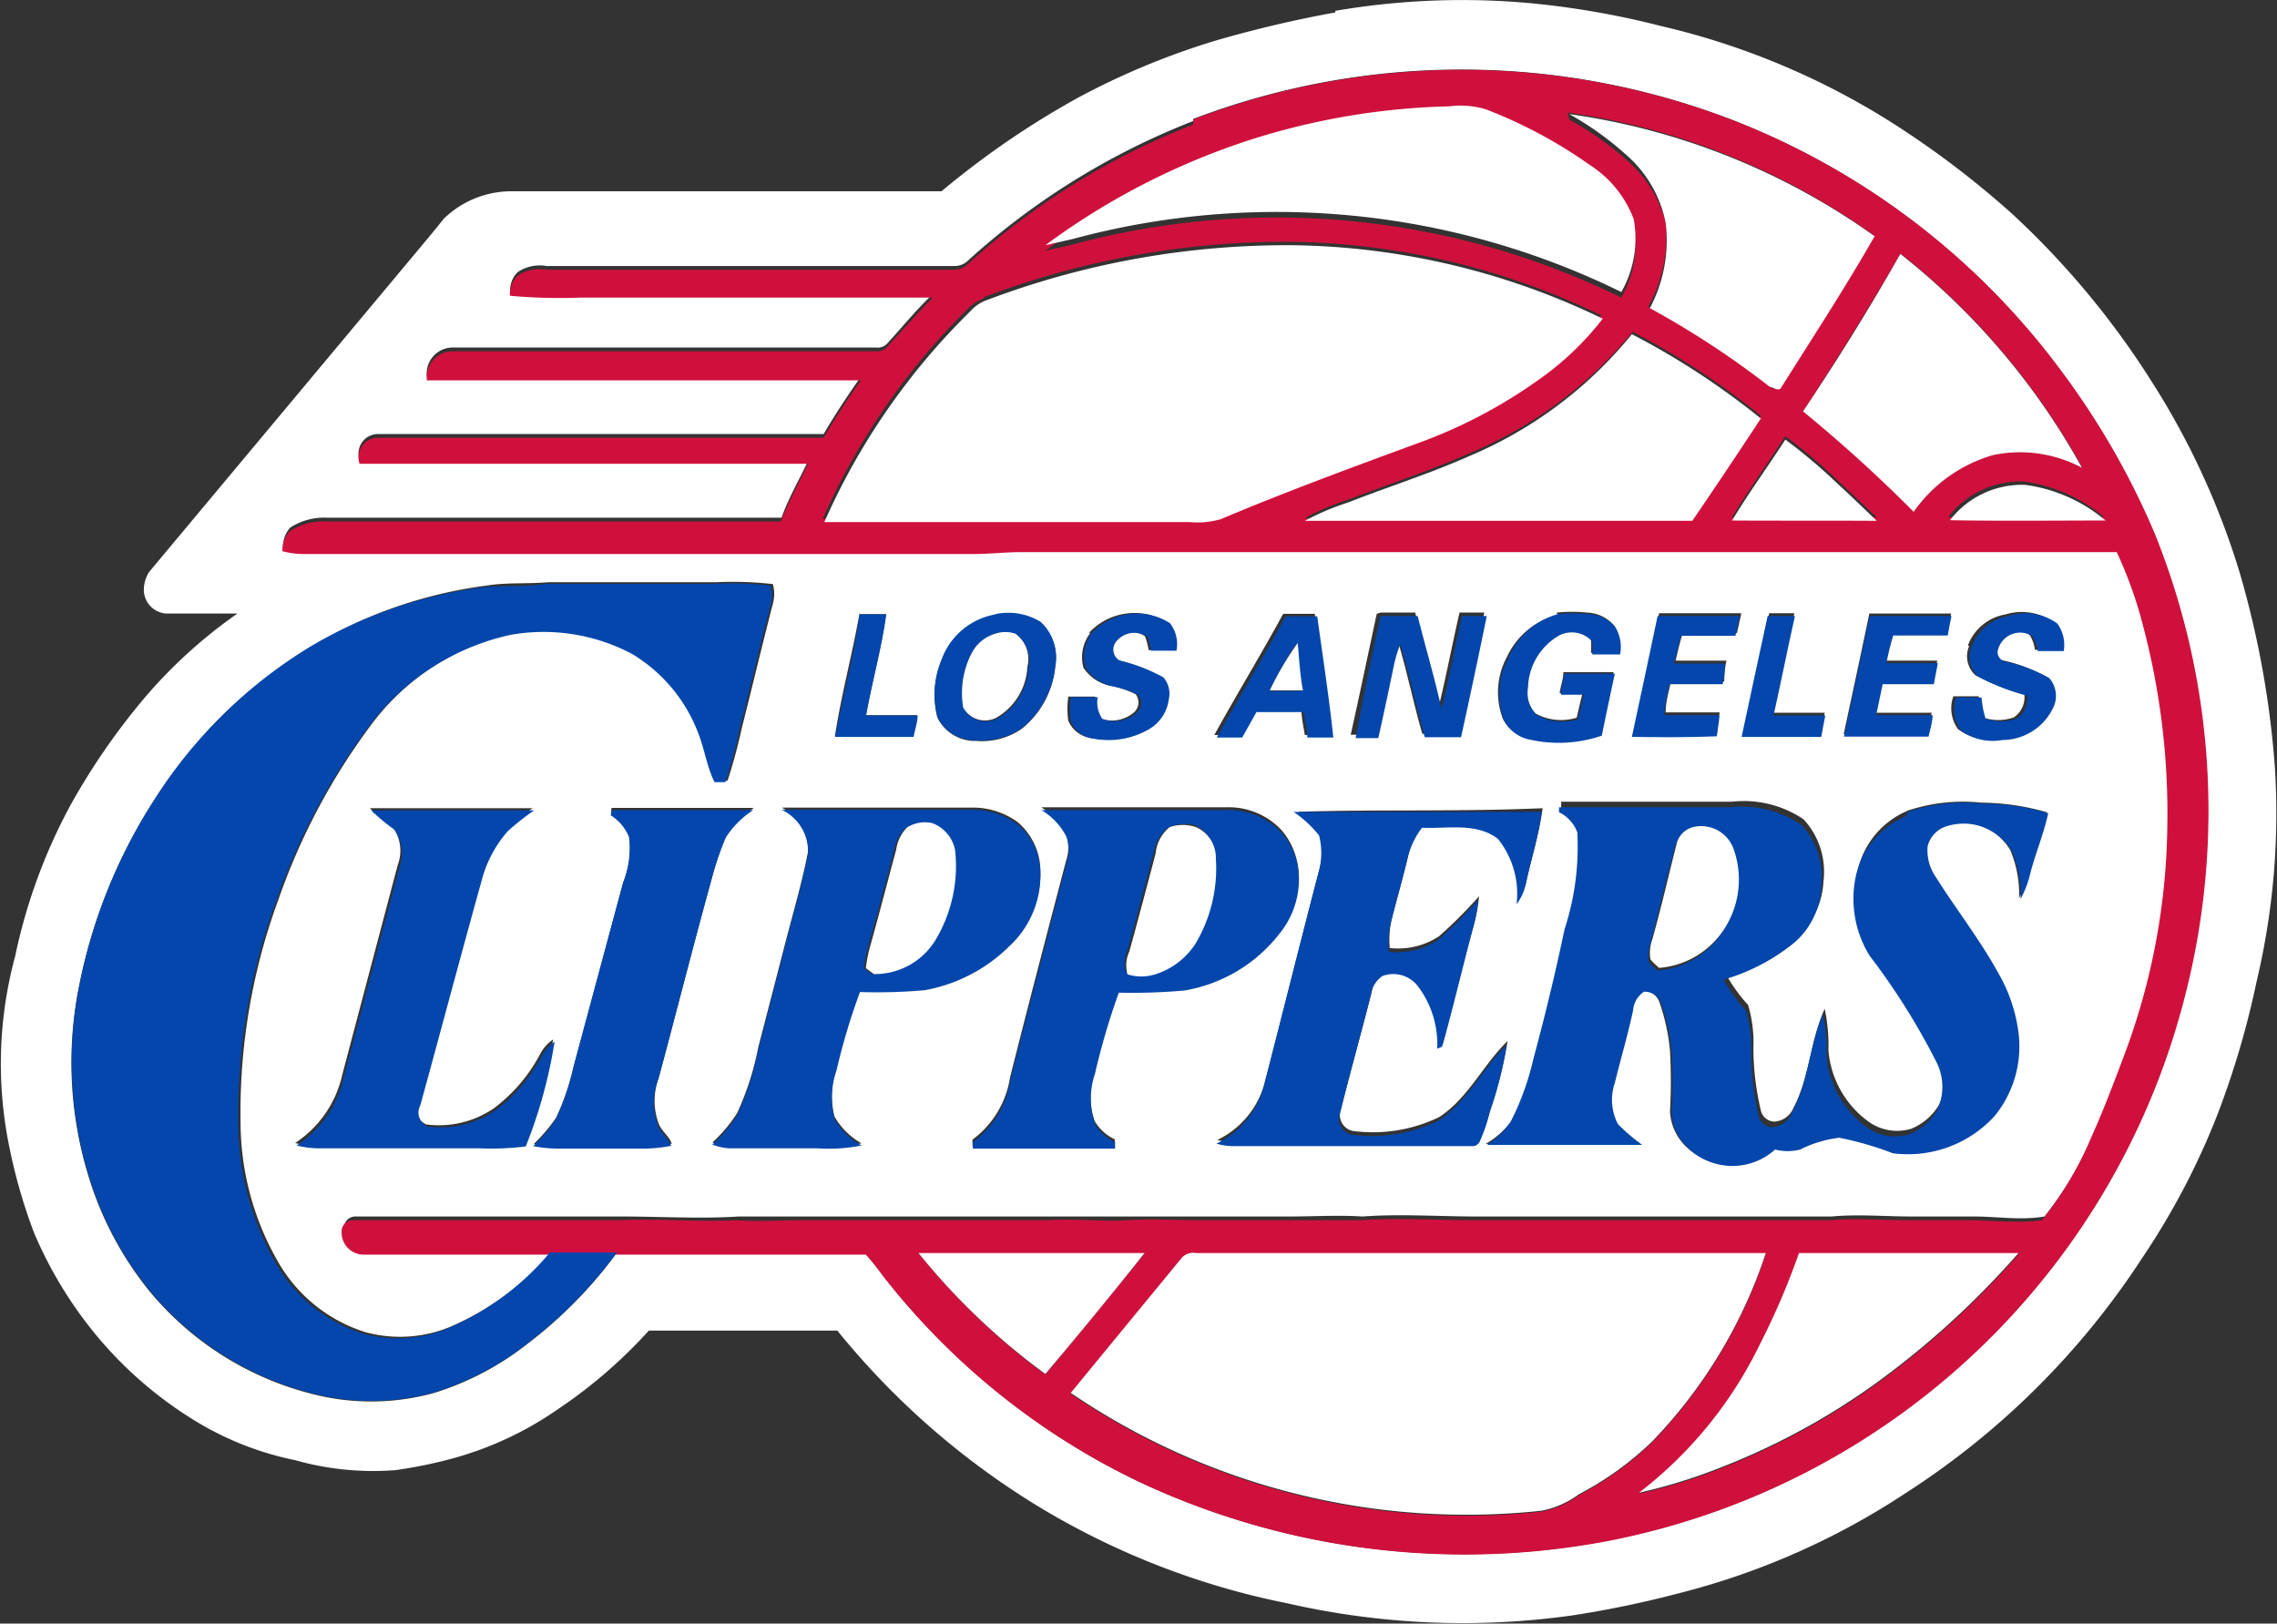 <svg id="Layer_1" data-name="Layer 1" xmlns="http://www.w3.org/2000/svg" viewBox="0 0 73.45 52.37"><rect x="0" y="0" width="73.45" height="52.37" fill="#333333" stroke="none"/><defs><style>.cls-1{fill:#fefffe;}.cls-2{fill:#d0103c;}.cls-3{fill:#0446ac;}</style></defs><title>los-angeles-clippers</title><path class="cls-1" d="M406.34,274.16a24.22,24.22,0,0,1,6.27-.25,27.25,27.25,0,0,1,4.2.73,24.12,24.12,0,0,1,8,3.46,29.49,29.49,0,0,1,3.38,2.62,27,27,0,0,1,4.47,5.37,24.88,24.88,0,0,1,2.85,6.17,30.21,30.21,0,0,1,1.14,6.28,23.46,23.46,0,0,1-.59,6.94,28.06,28.06,0,0,1-1.26,4.28,23.62,23.62,0,0,1-2.41,4.6,25.63,25.63,0,0,1-7.63,7.6,23.92,23.92,0,0,1-7.36,3.25,33,33,0,0,1-3.43.71,25.38,25.38,0,0,1-9.16-.39,24.88,24.88,0,0,1-8.05-3.13,25.24,25.24,0,0,1-6.48-5.67h-6.08a15.83,15.83,0,0,1-2.91,2.52,11.05,11.05,0,0,1-3.44,1.61,15.24,15.24,0,0,1-1.81.37,9.25,9.25,0,0,1-3.25-.32,10,10,0,0,1-3.34-1.34,12.82,12.82,0,0,1-3-2.6,13.38,13.38,0,0,1-2.08-3.39,17.61,17.61,0,0,1-.83-2.93,13.28,13.28,0,0,1,.22-6,17.94,17.94,0,0,1,1.79-4.88,21.8,21.8,0,0,1,2.07-3.07,15.84,15.84,0,0,1,3.31-3.1c-0.77,0-1.53,0-2.3,0a0.77,0.77,0,0,1-.72-0.73,1.09,1.09,0,0,1,.17-0.61l8.63-10.33c0.29-.35.59-0.7,0.87-1.06a3.13,3.13,0,0,1,2.17-.89h13.89a27.81,27.81,0,0,1,4.37-3,24.12,24.12,0,0,1,4.54-1.88,38.63,38.63,0,0,1,3.8-.89m-4.58,3.5a23.48,23.48,0,0,0-7.27,4.5,0.6,0.6,0,0,1-.44.18H380.9a1.28,1.28,0,0,0-.92.19,0.79,0.79,0,0,0-.25.65,17.73,17.73,0,0,0,2.26.06c3.79,0,7.59,0,11.38,0-0.54.5-1,1.08-1.5,1.62a0.42,0.42,0,0,1-.34.11H377.85a0.84,0.84,0,0,0-.81.94c0.73,0.08,1.46,0,2.19,0,3.94,0,7.87,0,11.81,0-0.42.6-.83,1.21-1.2,1.85-4.79,0-9.58,0-14.37,0a0.63,0.63,0,0,0-.6.84h14.48c-0.29.62-.64,1.21-0.87,1.86-0.86,0-1.73,0-2.59,0-4,0-8,0-12.07,0a2,2,0,0,0-1.19.32,0.91,0.91,0,0,0-.23.64,2.64,2.64,0,0,0,.62.09h21.61c0.56,0,1.11-.07,1.67-0.06q17.67,0,35.33,0a13.47,13.47,0,0,1,.84,2.34,23.66,23.66,0,0,1,.79,6.62,21.64,21.64,0,0,1-1.33,7.11c-0.36.93-.7,1.87-1.11,2.78a11.36,11.36,0,0,1-1.6,2.7c-0.76.13-1.52,0-2.28,0s-1.35,0-2,0c-0.86,0-1.73-.08-2.59,0-2.15,0-4.29,0-6.44,0-1.66,0-3.33,0-5,0-1.23,0-2.46-.09-3.69,0-0.79-.05-1.58,0-2.37,0s-1.84,0-2.76,0-1.59,0-2.38,0-1.68,0-2.52,0c-2,0-4,0-5.93,0-0.67,0-1.35,0-2,0s-1.45,0-2.17,0c-1.25.08-2.51,0-3.76,0-0.84,0-1.69,0-2.53,0-0.55,0-1.1,0-1.66,0-1.47,0-2.95,0-4.42,0a0.36,0.36,0,0,0-.35.39,0.71,0.71,0,0,0,.71.72h6a8.78,8.78,0,0,1-3.29,2.45,4.25,4.25,0,0,1-2.7.18,4.94,4.94,0,0,1-2.84-2.26,9.05,9.05,0,0,1-1.22-4.51,19.84,19.84,0,0,1,1.22-7.19,20.94,20.94,0,0,1,3-5.65,7.76,7.76,0,0,1,4.55-2.94,6.09,6.09,0,0,1,3.94.62,5.08,5.08,0,0,1,2.15,2.62c0.2,0.49.26,1,.5,1.51l0.35,0a17.44,17.44,0,0,0,.46-1.7c0.34-1.34.66-2.69,1-4a1.19,1.19,0,0,0,0-.64,11.57,11.57,0,0,0-1.82-.06c-1.81,0-3.61,0-5.42,0-0.67.06-1.34,0-2,.11a14.65,14.65,0,0,0-5.71,2,15.5,15.5,0,0,0-5,4.91,17.23,17.23,0,0,0-2.44,6.06,12.46,12.46,0,0,0,.29,6,10.93,10.93,0,0,0,2,3.8,10,10,0,0,0,5.56,3.38,7.62,7.62,0,0,0,3.62-.11,9.34,9.34,0,0,0,3-1.58,14.3,14.3,0,0,0,2.88-2.93c0.78,0,1.56,0,2.34,0,1.89,0,3.78,0,5.67,0a7.81,7.81,0,0,1,.54.67A23.11,23.11,0,0,0,400,321.6a24.69,24.69,0,0,0,15.16,1.9,23.9,23.9,0,0,0,18.6-17.68,23.94,23.94,0,0,0-1-14.8,25.09,25.09,0,0,0-3-5.23,24,24,0,0,0-10.53-8.08,24.3,24.3,0,0,0-17.48-.06m-6.38,16a2.26,2.26,0,0,0-1.72,1.44,2.91,2.91,0,0,0-.14,1.87,1.35,1.35,0,0,0,1.25.75,2.25,2.25,0,0,0,1.48-.4,2.94,2.94,0,0,0,1.07-2,1.56,1.56,0,0,0-.47-1.42,2,2,0,0,0-1.46-.25m18.14,0a2.47,2.47,0,0,0-1.64,1.36,2.4,2.4,0,0,0-.13,2,1.18,1.18,0,0,0,.84.62,4.28,4.28,0,0,0,2.31-.13c0.15-.65.28-1.31,0.42-2h-1.62c0,0.23-.09.45-0.12,0.68h0.74c-0.07.26-.13,0.53-0.19,0.79a1.72,1.72,0,0,1-1.32-.13,1,1,0,0,1-.29-0.89,2,2,0,0,1,1-1.68,0.89,0.89,0,0,1,1.07.19,2.81,2.81,0,0,1,0,.42h0.9a1.24,1.24,0,0,0-.16-0.89,1.2,1.2,0,0,0-.85-0.41,4.92,4.92,0,0,0-1,0m-22.48,0c-0.23,1.32-.59,2.63-0.8,4h2.53c0-.23.09-0.46,0.13-0.69h-1.66c0.2-1.09.5-2.16,0.65-3.26H391m7.44,0.61a1.27,1.27,0,0,0-.22,1.12,1.35,1.35,0,0,0,.82.57,3.27,3.27,0,0,1,.86.28,0.43,0.43,0,0,1-.09.62,1.09,1.09,0,0,1-1.06.16,0.93,0.93,0,0,1-.15-0.7h-0.87a2.81,2.81,0,0,0,0,.78,0.94,0.94,0,0,0,.76.56,2.58,2.58,0,0,0,1.8-.33,1.3,1.3,0,0,0,.6-0.93,0.81,0.81,0,0,0-.17-0.72,5.49,5.49,0,0,0-1.41-.54,0.41,0.41,0,0,1-.11-0.62,0.75,0.75,0,0,1,1-.15,1.92,1.92,0,0,1,.12.45h0.82a1.11,1.11,0,0,0-.21-0.89,2,2,0,0,0-2.53.33m28.39,0.43a0.83,0.83,0,0,0,.2.94,7.17,7.17,0,0,0,1.58.62,0.78,0.78,0,0,1-.34.74,1.5,1.5,0,0,1-1,0,3,3,0,0,1-.13-0.68h-0.82a1.15,1.15,0,0,0,.15,1.06,1.72,1.72,0,0,0,1.34.31,1.82,1.82,0,0,0,1.62-1,0.87,0.87,0,0,0-.11-1,5.19,5.19,0,0,0-1.41-.53,0.31,0.31,0,0,1-.25-0.34,0.74,0.74,0,0,1,1.12-.48,1.14,1.14,0,0,1,.17.48h0.81a1.16,1.16,0,0,0-.21-0.89,1.76,1.76,0,0,0-1.55-.25,1.57,1.57,0,0,0-1.21,1m-22.1-1c-0.71,1.31-1.49,2.58-2.21,3.89h0.82l0.46-.82h1.53c0,0.27.07,0.55,0.11,0.82h0.84c-0.14-1.31-.33-2.61-0.52-3.91h-1m3,0c-0.28,1.3-.55,2.6-0.84,3.9h0.81q0.26-1.16.5-2.33a4.17,4.17,0,0,1,.21-0.7c0.3,1,.5,2,0.79,3h1.17q0.42-2,.83-3.91h-0.8c-0.23,1-.42,2-0.66,3-0.22-1-.52-2-0.77-3H407.8m8.11,3.9c0.92,0,1.83,0,2.75,0,0-.23.05-0.45,0.08-0.68H417c0-.34.1-0.67,0.17-1,0.57,0,1.14,0,1.72,0q0-.34.07-0.67h-1.64c0.07-.3.14-0.6,0.23-0.89h1.75q0.07-.32.14-0.64h-2.65q-0.41,2-.83,3.9m4.38-3.9c-0.28,1.3-.56,2.6-0.83,3.9H422q0.06-.34.13-0.69h-1.67c0.24-1.07.45-2.14,0.69-3.21h-0.88m2.47,3.9h2.71c0-.23.09-0.46,0.13-0.69h-1.82l0.21-1h1.66l0.13-.68h-1.66c0.06-.3.13-0.6,0.22-0.89h1.76q0.06-.32.13-0.63h-2.64c-0.27,1.3-.55,2.6-0.83,3.9m2.07,2.46a2.73,2.73,0,0,0-1.63,2,3.5,3.5,0,0,0,.46,2.5,22,22,0,0,1,2.17,3.46,1.78,1.78,0,0,1,0,1.54,1.86,1.86,0,0,1-.89.76,1.58,1.58,0,0,1-1.39-.24,3.16,3.16,0,0,1-1.28-2.29,5.66,5.66,0,0,0-.12-1.34c-0.46,1-.48,2.19-1,3.18a0.72,0.72,0,0,1-.62.46,0.46,0.46,0,0,1-.44-0.36,8.89,8.89,0,0,1-.24-2,4.28,4.28,0,0,0-.17-1.4,5.34,5.34,0,0,1-.72-1,6.46,6.46,0,0,0,2.24-1.16,2.52,2.52,0,0,0,.91-1.83,2.49,2.49,0,0,0-.64-2,3.44,3.44,0,0,0-2.31-.57c-1.83,0-3.67,0-5.51,0V300a1.17,1.17,0,0,1,.59.65,8.57,8.57,0,0,1-.41,3.12q-0.49,2.09-1,4.16A9.05,9.05,0,0,1,412,310a2.68,2.68,0,0,1-.81.71c1.66,0,3.32,0,5,0a5.92,5.92,0,0,1-.78-0.67,1.69,1.69,0,0,1-.1-1.33c0.19-.78.41-1.55,0.59-2.34a0.79,0.79,0,0,1,.35-0.6,0.55,0.55,0,0,1,.56.4,6.57,6.57,0,0,1,.33,1.54,18,18,0,0,1,0,1.95,1.69,1.69,0,0,0,.59,1.2,2.05,2.05,0,0,0,2.75,0,1.65,1.65,0,0,0,.81,0,3.77,3.77,0,0,1,1.26-.38,10.41,10.41,0,0,1,1.73.5,3.78,3.78,0,0,0,3.28-1.2,3.55,3.55,0,0,0,.77-2.7,5.13,5.13,0,0,0-.66-1.93c-0.58-1.08-1.36-2-2-3.07a1.51,1.51,0,0,1-.27-1,0.9,0.9,0,0,1,.62-0.65,1.81,1.81,0,0,1,2.09.79,3.63,3.63,0,0,1,.29,1.56,3.47,3.47,0,0,0,.32-0.86c0.17-.64.43-1.26,0.57-1.91a7.78,7.78,0,0,0-2.11-.31,5.65,5.65,0,0,0-2.41.27m-49.58-.1a7,7,0,0,0,.75.62,1.3,1.3,0,0,1,.16,1.22l-1.79,6.77a3.55,3.55,0,0,1-1.52,2.2,3,3,0,0,0,.68.09h5.2a9,9,0,0,0,1.51-.06,15.65,15.65,0,0,0,.93-3.37,1.28,1.28,0,0,0-.41.46,5.26,5.26,0,0,1-1.5,1.76,3.14,3.14,0,0,1-2.18.52,0.49,0.49,0,0,1-.24-0.69c0.65-2.45,1.3-4.89,2-7.33a3.89,3.89,0,0,1,.82-1.51,8.14,8.14,0,0,1,.85-0.67c-0.42,0-.84,0-1.26,0-1.33,0-2.66,0-4,0m7.8,0s0,0.12,0,.16a1.48,1.48,0,0,1,.59.7,3.13,3.13,0,0,1-.2,1.51l-1.6,5.94a8,8,0,0,1-.57,1.67,5.46,5.46,0,0,1-.72.85,4.25,4.25,0,0,0,.78.08h2.82a4.75,4.75,0,0,0,.85-0.09c-0.09-.25-0.33-0.4-0.42-0.64a2.12,2.12,0,0,1,0-1.49c0.58-2.15,1.12-4.31,1.72-6.46a9.81,9.81,0,0,1,.46-1.35,2.92,2.92,0,0,1,.89-0.89c-1.52,0-3,0-4.57,0m5.48,0a1.47,1.47,0,0,1,.83,1.44c-0.18.92-.44,1.82-0.68,2.73q-0.46,1.78-.92,3.55a9.24,9.24,0,0,1-.68,2.12,4.55,4.55,0,0,1-.8.95,1.73,1.73,0,0,0,.54.12h2.83a5.45,5.45,0,0,0,1.44-.09,2.32,2.32,0,0,1-.87-0.86,2.69,2.69,0,0,1,.06-1.55,21,21,0,0,1,.76-2.54,17.51,17.51,0,0,0,2.09-.06,5.17,5.17,0,0,0,2.73-1.42,3.11,3.11,0,0,0,1-2.39,2.09,2.09,0,0,0-.73-1.54,2.46,2.46,0,0,0-1.47-.47c-2,0-4.07,0-6.11,0m8.35,0a2.14,2.14,0,0,1,.79.85,1.34,1.34,0,0,1,0,.86c-0.61,2.33-1.22,4.66-1.81,7a3.07,3.07,0,0,1-1.21,2l0,0.2h4.59c0-.05,0-0.16,0-0.21a1.46,1.46,0,0,1-.65-0.59,2.5,2.5,0,0,1,0-1.61,22.79,22.79,0,0,1,.77-2.62,18.89,18.89,0,0,0,2.12-.07,4.92,4.92,0,0,0,3.06-1.83,2.78,2.78,0,0,0,.63-1.83,2.29,2.29,0,0,0-.54-1.41,2.32,2.32,0,0,0-1.76-.75c-2,0-4,0-6,0m8.08,0a3.65,3.65,0,0,1,.91.79,2.3,2.3,0,0,1,0,1.13c-0.6,2.3-1.17,4.61-1.77,6.91a2.86,2.86,0,0,1-1.54,1.9,2,2,0,0,0,.63.08c2.55,0,5.11,0,7.66,0a0.27,0.27,0,0,0,.22-0.19,4.87,4.87,0,0,0,.29-0.86,12.6,12.6,0,0,0,.56-2.22c-0.79.77-1.27,1.84-2.2,2.45a4.9,4.9,0,0,1-2.71.46,0.52,0.52,0,0,1-.47-0.69c0.32-1.28.68-2.55,1-3.82a0.88,0.88,0,0,1,.38-0.62,1,1,0,0,1,1.15.35,3.09,3.09,0,0,1,.61,2l0.16-.07c0.33-1.28.64-2.56,1-3.84a5,5,0,0,0,.16-0.89,14.71,14.71,0,0,1-1.29,1.29,2.4,2.4,0,0,1-1.59.38,2.91,2.91,0,0,1,.08-1c0.17-.67.36-1.33,0.52-2a2.63,2.63,0,0,1,.47-1c0.81,0,1.75-.18,2.45.36a2.83,2.83,0,0,1,.6,2.11,1.62,1.62,0,0,0,.3-0.68c0.17-.77.41-1.52,0.51-2.3C410.31,300,407.63,299.91,405,300Z" transform="translate(-363.27 -273.81)"/><path class="cls-2" d="M401.77,277.66a24.3,24.3,0,0,1,17.48.06,24,24,0,0,1,10.53,8.08,25.09,25.09,0,0,1,3,5.23,23.94,23.94,0,0,1,1,14.8,23.9,23.9,0,0,1-18.6,17.68A24.69,24.69,0,0,1,400,321.6a23.11,23.11,0,0,1-8.26-6.65,7.81,7.81,0,0,0-.54-0.67c-1.89,0-3.78,0-5.67,0-0.78,0-1.56,0-2.34,0H375a0.71,0.71,0,0,1-.71-0.72,0.36,0.36,0,0,1,.35-0.39c1.47,0,2.95,0,4.42,0,0.55,0,1.11,0,1.66,0,0.84,0,1.69,0,2.53,0,1.25-.06,2.51.06,3.76,0,0.72,0.05,1.44,0,2.17,0s1.35,0,2,0c2,0,4,0,5.93,0,0.84-.06,1.68.05,2.52,0s1.59,0,2.38,0,1.84,0,2.76,0,1.58,0,2.37,0c1.23-.08,2.46,0,3.69,0,1.66,0,3.33,0,5,0,2.15,0,4.29,0,6.44,0,0.86-.07,1.73,0,2.59,0,0.68,0,1.35,0,2,0s1.53,0.11,2.28,0a11.36,11.36,0,0,0,1.6-2.7c0.41-.91.76-1.85,1.11-2.78a21.64,21.64,0,0,0,1.33-7.11,23.66,23.66,0,0,0-.79-6.62,13.47,13.47,0,0,0-.84-2.34q-17.67,0-35.33,0c-0.56,0-1.11.07-1.67,0.06H373a2.64,2.64,0,0,1-.62-0.09,0.91,0.91,0,0,1,.23-0.64,2,2,0,0,1,1.19-.32c4,0,8,0,12.07,0,0.86,0,1.73,0,2.59,0,0.24-.64.58-1.24,0.87-1.86H374.87a0.63,0.63,0,0,1,.6-0.84c4.79,0,9.58,0,14.37,0,0.37-.63.77-1.25,1.2-1.85-3.94,0-7.87,0-11.81,0-0.73,0-1.46,0-2.19,0a0.84,0.84,0,0,1,.81-0.94h13.67a0.42,0.42,0,0,0,.34-0.11c0.5-.54,1-1.12,1.5-1.62-3.79,0-7.59,0-11.38,0a17.73,17.73,0,0,1-2.26-.06,0.79,0.79,0,0,1,.25-0.65,1.28,1.28,0,0,1,.92-0.19h13.16a0.6,0.6,0,0,0,.44-0.18,23.48,23.48,0,0,1,7.27-4.5m1.87,0.65a23.06,23.06,0,0,0-6.64,3.42l0.88-.2a25.23,25.23,0,0,1,17.7,1.71,3.48,3.48,0,0,0,.4-2.35,3.56,3.56,0,0,0-1.42-1.75,15.22,15.22,0,0,0-3.34-1.79,2.8,2.8,0,0,0-1.19-.1,22.83,22.83,0,0,0-6.39,1.07m10.26-.82a10,10,0,0,1,1.86,1.31A3.92,3.92,0,0,1,417,281a4.66,4.66,0,0,1-.56,2.7,28.54,28.54,0,0,1,3.87,2.54c0.1,0.08.29,0.22,0.38,0,1-1.59,2.05-3.21,3-4.86a22.23,22.23,0,0,0-9.85-3.94m-18.84,6a1.29,1.29,0,0,0-.49.31,22,22,0,0,0-4.7,6.79l11.78,0a2.71,2.71,0,0,0,1-.09c2.11-.89,4.26-1.68,6.41-2.47a16.09,16.09,0,0,0,3.81-2,9.52,9.52,0,0,0,2.11-2,23.6,23.6,0,0,0-10-2.37,27.36,27.36,0,0,0-9.92,1.79M424.57,282c-1,1.72-2.05,3.4-3.13,5.07a46.54,46.54,0,0,1,3.57,3.24,4.73,4.73,0,0,1,2.56-1.83,4.23,4.23,0,0,1,2.87.41,22.84,22.84,0,0,0-5.86-6.9m-8.66,2.54a13.51,13.51,0,0,1-5.25,3.9c-1.28.57-2.62,1-3.92,1.5a8.25,8.25,0,0,0-1.39.59c4.17,0,8.34,0,12.5,0q1.12-1.64,2.21-3.3a24.63,24.63,0,0,0-4.16-2.72m3.23,6c1.56,0,3.11,0,4.67,0-0.43-.41-0.86-0.82-1.3-1.23a16.82,16.82,0,0,0-1.65-1.39c-0.57.88-1.17,1.72-1.72,2.61m7,0c1.67,0,3.35,0,5,0a5.07,5.07,0,0,0-2.59-1.15,2.94,2.94,0,0,0-2.43,1.14M392.9,314.23a21.7,21.7,0,0,0,4.09,3.92q1.61-1.94,3.2-3.9c-2.43,0-4.86,0-7.29,0m8.51,0.13c-1.2,1.46-2.38,2.94-3.6,4.39a22.69,22.69,0,0,0,15.19,3.8,3,3,0,0,0,1.2-.53,10.24,10.24,0,0,0,2.35-1.69,15.9,15.9,0,0,0,3.68-6.09c-6.12,0-12.25,0-18.37,0a0.51,0.51,0,0,0-.45.13m19.9-.13a23.61,23.61,0,0,1-1.26,2.94,13.4,13.4,0,0,1-3.9,4.79,17.45,17.45,0,0,0,2.7-.84,22.45,22.45,0,0,0,5.09-2.8,27.82,27.82,0,0,0,4.45-4.09H421.3Z" transform="translate(-363.27 -273.81)"/><path class="cls-1" d="M403.63,278.31a22.83,22.83,0,0,1,6.39-1.07,2.8,2.8,0,0,1,1.19.1,15.22,15.22,0,0,1,3.34,1.79,3.56,3.56,0,0,1,1.42,1.75,3.48,3.48,0,0,1-.4,2.35,25.23,25.23,0,0,0-17.7-1.71l-0.88.2A23.06,23.06,0,0,1,403.63,278.31Z" transform="translate(-363.27 -273.81)"/><path class="cls-1" d="M413.89,277.49a22.23,22.23,0,0,1,9.85,3.94c-0.94,1.65-2,3.27-3,4.86-0.08.18-.28,0-0.38,0a28.54,28.54,0,0,0-3.87-2.54A4.66,4.66,0,0,0,417,281a3.92,3.92,0,0,0-1.3-2.22A10,10,0,0,0,413.89,277.49Z" transform="translate(-363.27 -273.81)"/><path class="cls-1" d="M395.05,283.51a27.36,27.36,0,0,1,9.92-1.79,23.6,23.6,0,0,1,10,2.37,9.52,9.52,0,0,1-2.11,2,16.09,16.09,0,0,1-3.81,2c-2.15.79-4.3,1.58-6.41,2.47a2.71,2.71,0,0,1-1,.09l-11.78,0a22,22,0,0,1,4.7-6.79A1.29,1.29,0,0,1,395.05,283.51Z" transform="translate(-363.27 -273.81)"/><path class="cls-1" d="M424.57,282a22.84,22.84,0,0,1,5.86,6.9,4.23,4.23,0,0,0-2.87-.41,4.73,4.73,0,0,0-2.56,1.83,46.54,46.54,0,0,0-3.57-3.24C422.52,285.45,423.57,283.77,424.57,282Z" transform="translate(-363.27 -273.81)"/><path class="cls-1" d="M415.91,284.59a24.63,24.63,0,0,1,4.16,2.72q-1.09,1.66-2.21,3.3c-4.17,0-8.34,0-12.5,0a8.25,8.25,0,0,1,1.39-.59c1.3-.51,2.64-0.93,3.92-1.5A13.51,13.51,0,0,0,415.91,284.59Z" transform="translate(-363.27 -273.81)"/><path class="cls-1" d="M419.14,290.6c0.54-.89,1.15-1.73,1.72-2.61a16.82,16.82,0,0,1,1.65,1.39c0.44,0.4.87,0.82,1.3,1.23C422.25,290.6,420.7,290.61,419.14,290.6Z" transform="translate(-363.27 -273.81)"/><path class="cls-1" d="M426.17,290.59a2.94,2.94,0,0,1,2.43-1.14,5.07,5.07,0,0,1,2.59,1.15C429.52,290.6,427.84,290.62,426.17,290.59Z" transform="translate(-363.27 -273.81)"/><path class="cls-3" d="M378.89,292.75c0.67-.06,1.34,0,2-0.11,1.81,0,3.61,0,5.42,0a11.57,11.57,0,0,1,1.82.06,1.19,1.19,0,0,1,0,.64c-0.35,1.34-.67,2.68-1,4a17.44,17.44,0,0,1-.46,1.7l-0.35,0c-0.24-.48-0.31-1-0.5-1.51a5.08,5.08,0,0,0-2.15-2.62,6.09,6.09,0,0,0-3.94-.62,7.76,7.76,0,0,0-4.55,2.94,20.94,20.94,0,0,0-3,5.65,19.84,19.84,0,0,0-1.22,7.19,9.05,9.05,0,0,0,1.22,4.51,4.94,4.94,0,0,0,2.84,2.26,4.25,4.25,0,0,0,2.7-.18,8.78,8.78,0,0,0,3.29-2.45h2.16a14.3,14.3,0,0,1-2.88,2.93,9.34,9.34,0,0,1-3,1.58,7.62,7.62,0,0,1-3.62.11,10,10,0,0,1-5.56-3.38,10.93,10.93,0,0,1-2-3.8,12.46,12.46,0,0,1-.29-6,17.23,17.23,0,0,1,2.44-6.06,15.5,15.5,0,0,1,5-4.91A14.65,14.65,0,0,1,378.89,292.75Z" transform="translate(-363.27 -273.81)"/><path class="cls-3" d="M395.38,293.62a2,2,0,0,1,1.46.25,1.56,1.56,0,0,1,.47,1.42,2.94,2.94,0,0,1-1.07,2,2.25,2.25,0,0,1-1.48.4,1.35,1.35,0,0,1-1.25-.75,2.91,2.91,0,0,1,.14-1.87,2.26,2.26,0,0,1,1.72-1.44m0,0.64a1.25,1.25,0,0,0-.7.59,2.79,2.79,0,0,0-.3,1.8,0.8,0.8,0,0,0,1.07.33,2,2,0,0,0,1-1.64,1,1,0,0,0-.39-1.07A1,1,0,0,0,395.38,294.25Z" transform="translate(-363.27 -273.81)"/><path class="cls-3" d="M413.52,293.62a4.92,4.92,0,0,1,1,0,1.2,1.2,0,0,1,.85.41,1.24,1.24,0,0,1,.16.89h-0.9a2.81,2.81,0,0,0,0-.42,0.89,0.89,0,0,0-1.07-.19,2,2,0,0,0-1,1.68,1,1,0,0,0,.29.89,1.72,1.72,0,0,0,1.32.13c0.06-.27.13-0.53,0.19-0.79h-0.74c0-.23.08-0.45,0.12-0.68h1.62c-0.14.65-.28,1.31-0.42,2a4.28,4.28,0,0,1-2.31.13,1.18,1.18,0,0,1-.84-0.62,2.4,2.4,0,0,1,.13-2A2.47,2.47,0,0,1,413.52,293.62Z" transform="translate(-363.27 -273.81)"/><path class="cls-3" d="M391,293.63h0.86c-0.15,1.1-.46,2.17-0.65,3.26h1.66c0,0.23-.09.46-0.13,0.69h-2.53C390.46,296.26,390.81,295,391,293.63Z" transform="translate(-363.27 -273.81)"/><path class="cls-3" d="M398.48,294.24a2,2,0,0,1,2.53-.33,1.11,1.11,0,0,1,.21.89H400.4a1.92,1.92,0,0,0-.12-0.45,0.75,0.75,0,0,0-1,.15,0.41,0.41,0,0,0,.11.62,5.49,5.49,0,0,1,1.41.54,0.81,0.81,0,0,1,.17.72,1.3,1.3,0,0,1-.6.93,2.58,2.58,0,0,1-1.8.33,0.94,0.94,0,0,1-.76-0.56,2.81,2.81,0,0,1,0-.78h0.87a0.93,0.93,0,0,0,.15.7,1.09,1.09,0,0,0,1.06-.16,0.43,0.43,0,0,0,.09-0.62,3.27,3.27,0,0,0-.86-0.28,1.35,1.35,0,0,1-.82-0.57A1.27,1.27,0,0,1,398.48,294.24Z" transform="translate(-363.27 -273.81)"/><path class="cls-3" d="M426.87,294.67a1.57,1.57,0,0,1,1.21-1,1.76,1.76,0,0,1,1.55.25,1.16,1.16,0,0,1,.21.89H429a1.14,1.14,0,0,0-.17-0.48,0.74,0.74,0,0,0-1.12.48,0.31,0.31,0,0,0,.25.34,5.19,5.19,0,0,1,1.41.53,0.87,0.87,0,0,1,.11,1,1.82,1.82,0,0,1-1.62,1,1.72,1.72,0,0,1-1.34-.31,1.15,1.15,0,0,1-.15-1.06h0.82a3,3,0,0,0,.13.68,1.5,1.5,0,0,0,1,0,0.78,0.78,0,0,0,.34-0.74,7.17,7.17,0,0,1-1.58-.62A0.83,0.83,0,0,1,426.87,294.67Z" transform="translate(-363.27 -273.81)"/><path class="cls-3" d="M404.76,293.69h1c0.18,1.3.38,2.6,0.52,3.91h-0.84c0-.27-0.08-0.55-0.11-0.82h-1.53l-0.46.82h-0.82c0.72-1.31,1.5-2.58,2.21-3.89m-0.54,2.39h1.07c-0.1-.51-0.11-1-0.17-1.53A10,10,0,0,0,404.23,296.08Z" transform="translate(-363.27 -273.81)"/><path class="cls-3" d="M407.8,293.68H409c0.25,1,.55,2,0.77,3,0.25-1,.43-2,0.66-3h0.8q-0.41,2-.83,3.91h-1.17c-0.28-1-.49-2-0.79-3a4.17,4.17,0,0,0-.21.7q-0.24,1.17-.5,2.33H407C407.25,296.28,407.51,295,407.8,293.68Z" transform="translate(-363.27 -273.81)"/><path class="cls-3" d="M415.91,297.58q0.42-1.95.83-3.9h2.65q-0.07.32-.14,0.64H417.5c-0.08.29-.16,0.59-0.23,0.89h1.64q0,0.34-.07.67c-0.57,0-1.14,0-1.72,0-0.07.33-.14,0.66-0.17,1h1.78c0,0.23-.06.45-0.08,0.68C417.74,297.6,416.83,297.59,415.91,297.58Z" transform="translate(-363.27 -273.81)"/><path class="cls-3" d="M420.29,293.68h0.88c-0.24,1.07-.45,2.14-0.69,3.21h1.67q-0.07.34-.13,0.69h-2.57C419.73,296.28,420,295,420.29,293.68Z" transform="translate(-363.27 -273.81)"/><path class="cls-3" d="M422.75,297.58c0.28-1.3.56-2.6,0.83-3.9h2.64q-0.07.32-.12,0.63h-1.76c-0.09.29-.16,0.59-0.22,0.89h1.66l-0.13.68H424l-0.21,1h1.82c0,0.23-.08.46-0.13,0.69h-2.71Z" transform="translate(-363.27 -273.81)"/><path class="cls-1" d="M395.38,294.25a1,1,0,0,1,.64,0,1,1,0,0,1,.39,1.07,2,2,0,0,1-1,1.64,0.8,0.8,0,0,1-1.07-.33,2.79,2.79,0,0,1,.3-1.8A1.25,1.25,0,0,1,395.38,294.25Z" transform="translate(-363.27 -273.81)"/><path class="cls-1" d="M404.23,296.08a10,10,0,0,1,.9-1.53c0.05,0.51.07,1,.17,1.53h-1.07Z" transform="translate(-363.27 -273.81)"/><path class="cls-3" d="M424.82,300a5.65,5.65,0,0,1,2.41-.27,7.78,7.78,0,0,1,2.11.31c-0.14.65-.4,1.27-0.57,1.91a3.47,3.47,0,0,1-.32.86,3.63,3.63,0,0,0-.29-1.56,1.81,1.81,0,0,0-2.09-.79,0.9,0.9,0,0,0-.62.65,1.51,1.51,0,0,0,.27,1c0.63,1,1.41,2,2,3.07a5.13,5.13,0,0,1,.66,1.93,3.55,3.55,0,0,1-.77,2.7,3.78,3.78,0,0,1-3.28,1.2,10.41,10.41,0,0,0-1.73-.5,3.77,3.77,0,0,0-1.26.38,1.65,1.65,0,0,1-.81,0,2.05,2.05,0,0,1-2.75,0,1.69,1.69,0,0,1-.59-1.2,18,18,0,0,0,0-1.95,6.57,6.57,0,0,0-.33-1.54,0.55,0.55,0,0,0-.56-0.4,0.79,0.79,0,0,0-.35.6c-0.17.79-.4,1.56-0.59,2.34a1.69,1.69,0,0,0,.1,1.33,5.92,5.92,0,0,0,.78.67c-1.66,0-3.32,0-5,0A2.68,2.68,0,0,0,412,310a9.05,9.05,0,0,0,.74-2.06q0.56-2.07,1-4.16a8.57,8.57,0,0,0,.41-3.12,1.17,1.17,0,0,0-.59-0.65v-0.16c1.83,0,3.67,0,5.51,0a3.44,3.44,0,0,1,2.31.57,2.49,2.49,0,0,1,.64,2,2.52,2.52,0,0,1-.91,1.83,6.46,6.46,0,0,1-2.24,1.16,5.34,5.34,0,0,0,.72,1,4.28,4.28,0,0,1,.17,1.4,8.89,8.89,0,0,0,.24,2,0.46,0.46,0,0,0,.44.36,0.72,0.72,0,0,0,.63-0.46c0.54-1,.56-2.16,1-3.18a5.66,5.66,0,0,1,.12,1.34,3.16,3.16,0,0,0,1.28,2.29,1.58,1.58,0,0,0,1.39.24,1.86,1.86,0,0,0,.89-0.76,1.78,1.78,0,0,0,0-1.54,22,22,0,0,0-2.17-3.46,3.5,3.5,0,0,1-.46-2.5,2.73,2.73,0,0,1,1.63-2m-6.95.44a0.74,0.74,0,0,0-.5.55c-0.27,1-.5,2-0.78,3.07a1.25,1.25,0,0,0-.06.65,2.35,2.35,0,0,0,.28.27,2.76,2.76,0,0,0,2-1.11,2.93,2.93,0,0,0,.41-2.7A1.11,1.11,0,0,0,417.88,300.49Z" transform="translate(-363.27 -273.81)"/><path class="cls-3" d="M375.24,299.95c1.33,0,2.66,0,4,0,0.42,0,.84,0,1.26,0a8.14,8.14,0,0,0-.85.67,3.89,3.89,0,0,0-.82,1.51c-0.68,2.44-1.33,4.89-2,7.33a0.49,0.49,0,0,0,.24.69,3.14,3.14,0,0,0,2.18-.52,5.26,5.26,0,0,0,1.5-1.76,1.28,1.28,0,0,1,.41-0.46,15.65,15.65,0,0,1-.93,3.38,9,9,0,0,1-1.51.06h-5.2a3,3,0,0,1-.68-0.09,3.55,3.55,0,0,0,1.52-2.2l1.79-6.77a1.3,1.3,0,0,0-.16-1.22A7,7,0,0,1,375.24,299.95Z" transform="translate(-363.27 -273.81)"/><path class="cls-3" d="M383,299.94c1.52,0,3,0,4.57,0a2.92,2.92,0,0,0-.89.89,9.81,9.81,0,0,0-.46,1.35c-0.59,2.15-1.14,4.3-1.72,6.46a2.12,2.12,0,0,0,0,1.49c0.1,0.24.33,0.39,0.42,0.64a4.75,4.75,0,0,1-.85.09h-2.82a4.25,4.25,0,0,1-.78-0.08,5.46,5.46,0,0,0,.72-0.85,8,8,0,0,0,.57-1.67l1.6-5.94a3.13,3.13,0,0,0,.2-1.51,1.48,1.48,0,0,0-.59-0.7S383,300,383,299.94Z" transform="translate(-363.27 -273.81)"/><path class="cls-3" d="M388.52,299.93c2,0,4.07,0,6.11,0a2.46,2.46,0,0,1,1.47.47,2.09,2.09,0,0,1,.73,1.54,3.11,3.11,0,0,1-1,2.39,5.17,5.17,0,0,1-2.73,1.42,17.51,17.51,0,0,1-2.09.06,21,21,0,0,0-.76,2.54,2.69,2.69,0,0,0-.06,1.55,2.32,2.32,0,0,0,.87.86,5.45,5.45,0,0,1-1.44.09h-2.83a1.73,1.73,0,0,1-.54-0.12,4.55,4.55,0,0,0,.8-0.95,9.24,9.24,0,0,0,.68-2.12q0.47-1.78.92-3.55c0.24-.91.5-1.81,0.68-2.73a1.47,1.47,0,0,0-.83-1.44m4,0.57a1.27,1.27,0,0,0-.38.7c-0.28,1.08-.57,2.16-0.87,3.23a4.85,4.85,0,0,0-.11.6l0.26,0.19a2.29,2.29,0,0,0,2-1.12,4.65,4.65,0,0,0,.62-2.87,1.16,1.16,0,0,0-.74-0.88A1.08,1.08,0,0,0,392.53,300.5Z" transform="translate(-363.27 -273.81)"/><path class="cls-3" d="M396.87,299.94c2,0,4,0,6,0a2.32,2.32,0,0,1,1.76.75,2.29,2.29,0,0,1,.54,1.41,2.78,2.78,0,0,1-.63,1.83,4.92,4.92,0,0,1-3.06,1.83,18.89,18.89,0,0,1-2.12.07,22.79,22.79,0,0,0-.77,2.62,2.5,2.5,0,0,0,0,1.61,1.46,1.46,0,0,0,.65.59c0,0.05,0,.16,0,0.21h-4.59l0-.2a3.07,3.07,0,0,0,1.21-2c0.59-2.33,1.21-4.66,1.81-7a1.34,1.34,0,0,0,0-.86,2.14,2.14,0,0,0-.79-0.85m4.08,0.55a1.23,1.23,0,0,0-.46.76c-0.28,1.06-.56,2.12-0.85,3.17a1.06,1.06,0,0,0-.06.74,1.5,1.5,0,0,0,.89,0,2.4,2.4,0,0,0,1.31-1,4.75,4.75,0,0,0,.65-2.75,1.07,1.07,0,0,0-.64-1A1.34,1.34,0,0,0,401,300.49Z" transform="translate(-363.27 -273.81)"/><path class="cls-3" d="M405,300c2.68,0,5.36,0,8,0-0.1.78-.34,1.53-0.51,2.3a1.62,1.62,0,0,1-.3.68,2.83,2.83,0,0,0-.6-2.11c-0.7-.54-1.63-0.32-2.45-0.36a2.63,2.63,0,0,0-.47,1c-0.16.67-.35,1.33-0.52,2a2.91,2.91,0,0,0-.08,1,2.4,2.4,0,0,0,1.59-.38,14.71,14.71,0,0,0,1.29-1.29,5,5,0,0,1-.16.89c-0.34,1.28-.64,2.56-1,3.84l-0.16.07a3.09,3.09,0,0,0-.61-2,1,1,0,0,0-1.15-.35,0.88,0.88,0,0,0-.38.62c-0.33,1.28-.68,2.54-1,3.82a0.52,0.52,0,0,0,.47.69,4.9,4.9,0,0,0,2.71-.46c0.94-.62,1.42-1.68,2.2-2.45a12.6,12.6,0,0,1-.56,2.22,4.87,4.87,0,0,1-.29.86,0.27,0.27,0,0,1-.22.19c-2.55,0-5.11,0-7.66,0a2,2,0,0,1-.63-0.08,2.86,2.86,0,0,0,1.54-1.9c0.59-2.3,1.17-4.61,1.77-6.91a2.3,2.3,0,0,0,0-1.13A3.65,3.65,0,0,0,405,300Z" transform="translate(-363.27 -273.81)"/><path class="cls-1" d="M392.53,300.5a1.08,1.08,0,0,1,.81-0.14,1.16,1.16,0,0,1,.74.88,4.65,4.65,0,0,1-.62,2.87,2.29,2.29,0,0,1-2,1.12l-0.26-.19a4.85,4.85,0,0,1,.11-0.6c0.3-1.07.58-2.15,0.87-3.23A1.27,1.27,0,0,1,392.53,300.5Z" transform="translate(-363.27 -273.81)"/><path class="cls-1" d="M401,300.49a1.34,1.34,0,0,1,.85,0,1.07,1.07,0,0,1,.64,1,4.75,4.75,0,0,1-.65,2.75,2.4,2.4,0,0,1-1.31,1,1.5,1.5,0,0,1-.89,0,1.06,1.06,0,0,1,.06-0.74c0.29-1.05.57-2.11,0.85-3.17A1.23,1.23,0,0,1,401,300.49Z" transform="translate(-363.27 -273.81)"/><path class="cls-1" d="M417.88,300.49a1.11,1.11,0,0,1,1.32.73,2.93,2.93,0,0,1-.41,2.7,2.76,2.76,0,0,1-2,1.11,2.35,2.35,0,0,1-.28-0.27,1.25,1.25,0,0,1,.06-0.65c0.28-1,.51-2,0.78-3.07A0.74,0.74,0,0,1,417.88,300.49Z" transform="translate(-363.27 -273.81)"/><path class="cls-1" d="M392.9,314.23c2.43,0,4.86,0,7.29,0q-1.59,2-3.2,3.9A21.7,21.7,0,0,1,392.9,314.23Z" transform="translate(-363.27 -273.81)"/><path class="cls-1" d="M401.41,314.36a0.51,0.51,0,0,1,.45-0.13c6.12,0,12.24,0,18.37,0a15.9,15.9,0,0,1-3.68,6.09,10.24,10.24,0,0,1-2.35,1.69,3,3,0,0,1-1.2.53,22.69,22.69,0,0,1-15.19-3.8C399,317.29,400.21,315.82,401.41,314.36Z" transform="translate(-363.27 -273.81)"/><path class="cls-1" d="M421.3,314.23h7.08a27.82,27.82,0,0,1-4.45,4.09,22.45,22.45,0,0,1-5.09,2.8,17.45,17.45,0,0,1-2.7.84,13.4,13.4,0,0,0,3.9-4.79A23.61,23.61,0,0,0,421.3,314.23Z" transform="translate(-363.27 -273.81)"/></svg>